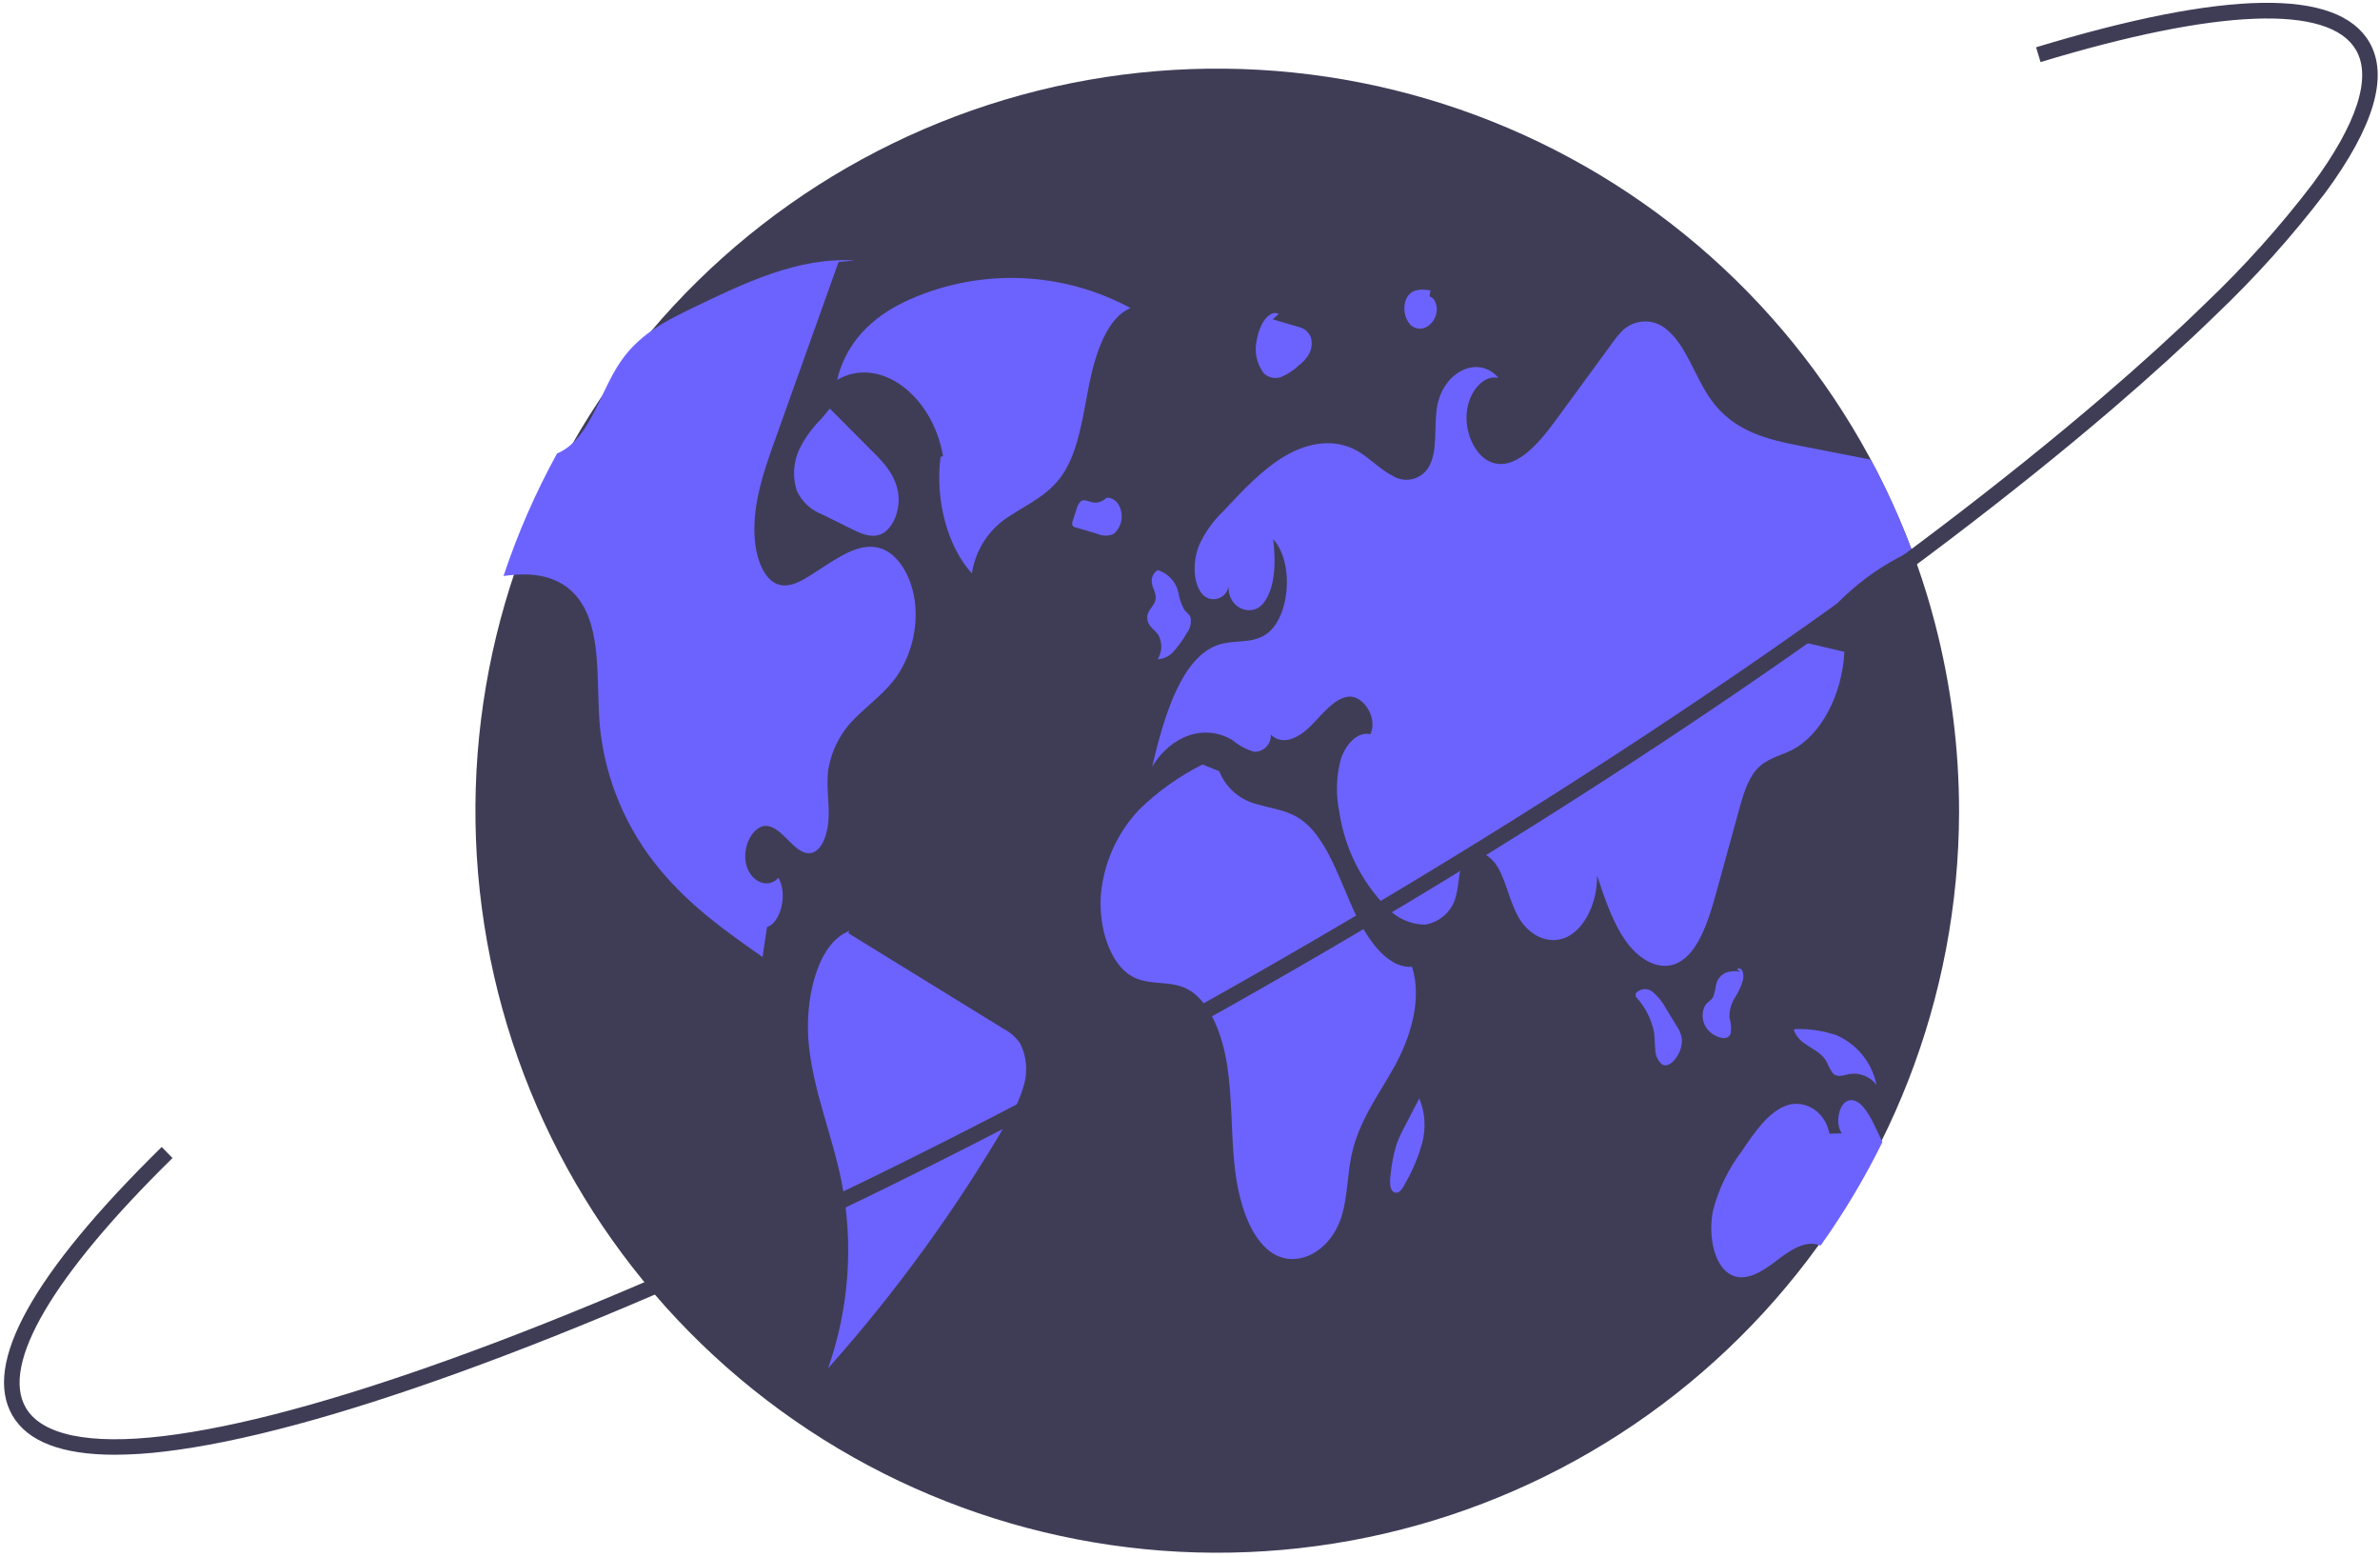 <svg width="364" height="238" viewBox="0 0 364 238" fill="none" xmlns="http://www.w3.org/2000/svg">
<path d="M299.622 124.171C299.567 152.497 288.917 179.778 269.767 200.65C250.616 221.522 224.351 234.476 196.134 236.964C167.918 239.453 139.791 231.296 117.283 214.098C94.775 196.9 79.515 171.904 74.502 144.025C69.49 116.146 75.088 87.4 90.195 63.438C105.302 39.477 128.827 22.034 156.143 14.538C183.459 7.042 212.592 10.035 237.813 22.929C263.034 35.824 282.52 57.686 292.439 84.219C292.686 84.885 292.928 85.552 293.162 86.224V86.231C294.209 89.188 295.132 92.2 295.929 95.267C298.389 104.704 299.63 114.418 299.622 124.171V124.171Z" fill="#3F3D56"/>
<path d="M172.906 47.108C167.773 44.332 162.074 42.766 156.243 42.527C150.413 42.288 144.605 43.385 139.262 45.732C134.558 47.779 129.605 51.451 128.036 58.083C134.382 54.337 142.598 60.255 144.231 69.749L143.85 69.854C142.987 76.43 144.913 83.589 148.641 87.667C148.918 85.827 149.602 84.072 150.642 82.529C151.682 80.987 153.053 79.695 154.654 78.748C157.393 76.948 160.424 75.64 162.514 72.545C164.993 68.876 165.622 63.513 166.607 58.621C167.591 53.729 169.459 48.471 172.906 47.108Z" fill="#6C63FF"/>
<path d="M137.379 103.066C135.622 105.705 133.274 107.362 131.167 109.424C128.735 111.636 127.139 114.619 126.649 117.87C126.383 120.167 126.795 122.502 126.738 124.825C126.681 127.147 125.907 129.761 124.327 130.339C121.833 131.24 119.929 126.608 117.366 126.284C115.329 126.03 113.495 129.235 114.085 132.014C114.675 134.793 117.448 136.024 119.041 134.21C120.481 136.627 119.466 141.012 117.302 141.754C117.073 143.277 116.845 144.794 116.623 146.317C111.153 142.49 105.626 138.601 100.975 132.997C95.802 126.819 92.593 119.235 91.761 111.22C91.158 104.779 92.053 97.412 89.096 92.456C86.729 88.49 82.668 87.614 79.013 87.862C78.347 87.906 77.674 87.982 77.008 88.065C79.163 81.591 81.901 75.325 85.187 69.345C85.931 69.026 86.622 68.596 87.237 68.07C90.638 65.183 92.148 59.338 94.908 55.296C95.086 55.036 95.27 54.782 95.46 54.535C98.284 50.848 102.066 48.951 105.721 47.187C113.812 43.259 122.137 39.28 130.678 39.826L128.248 40.061C125.411 48.005 122.573 55.95 119.732 63.895C119.301 65.113 118.865 66.333 118.425 67.556C116.813 72.074 115.151 76.884 115.398 81.941C115.544 84.936 116.585 88.135 118.565 89.162C120.411 90.114 122.429 88.947 124.212 87.792C124.967 87.309 125.716 86.827 126.471 86.339C129.181 84.594 132.182 82.804 135.044 83.972C137.665 85.038 139.6 88.598 139.968 92.437C140.306 96.169 139.395 99.907 137.379 103.066Z" fill="#6C63FF"/>
<path d="M153.494 157.305C145.581 152.433 137.667 147.561 129.754 142.688L129.888 142.342C124.968 144.216 122.925 152.962 123.738 160.115C124.551 167.267 127.308 173.661 128.701 180.63C130.58 190.167 129.871 200.033 126.648 209.203C137.054 197.527 146.263 184.838 154.137 171.324C155.237 169.621 156.076 167.763 156.624 165.811C157.205 163.731 156.998 161.509 156.043 159.572C155.395 158.617 154.519 157.838 153.494 157.305V157.305Z" fill="#6C63FF"/>
<path d="M122.262 68.661C121.333 70.656 121.19 72.929 121.861 75.025C122.642 76.713 124.059 78.025 125.802 78.675L130.175 80.842C131.63 81.563 133.198 82.291 134.68 81.698C136.469 80.983 137.709 78.179 137.388 75.575C137.047 72.805 135.301 70.9 133.686 69.277C131.426 67.007 129.166 64.736 126.906 62.465L125.632 64.025C124.255 65.369 123.115 66.936 122.262 68.661V68.661Z" fill="#6C63FF"/>
<path d="M276.182 98.275C278.149 98.738 280.116 99.201 282.083 99.664C281.74 106.308 278.447 112.457 274.031 114.684C272.19 115.611 270.141 115.953 268.618 117.686C267.241 119.259 266.543 121.709 265.902 124.05C264.779 128.137 263.656 132.223 262.532 136.31C261.327 140.714 259.779 145.606 256.644 147.192C253.953 148.557 250.876 146.888 248.807 144.089C246.739 141.291 245.476 137.528 244.251 133.86C244.327 137.858 242.468 141.78 239.835 143.169C237.195 144.559 233.984 143.303 232.22 140.2C230.951 137.972 230.424 135.034 229.18 132.775C227.937 130.516 225.329 129.222 223.971 131.341C223.076 132.75 223.19 134.907 222.746 136.697C222.522 137.885 221.934 138.974 221.063 139.812C220.192 140.65 219.081 141.196 217.885 141.374C216.786 141.348 215.703 141.1 214.703 140.643C213.702 140.185 212.805 139.53 212.066 138.715C208.181 134.74 205.651 129.638 204.839 124.139C204.288 121.503 204.358 118.774 205.042 116.169C205.822 113.701 207.707 111.797 209.579 112.267C210.81 109.665 208.38 106.213 206.19 106.518C203.995 106.822 202.275 109.176 200.473 110.985C198.677 112.793 196.165 114.107 194.356 112.311C194.396 112.968 194.174 113.614 193.738 114.107C193.303 114.6 192.689 114.9 192.032 114.94C191.967 114.944 191.902 114.946 191.837 114.944C190.634 114.599 189.517 114.007 188.556 113.206C184.413 110.623 179.152 112.336 176.208 117.222C178.048 109.392 180.745 100.407 186.399 98.566C188.709 97.811 191.228 98.433 193.411 97.126C197.275 94.81 198.056 86.059 194.718 82.449C195.143 85.863 195.06 89.848 193.258 92.183C191.456 94.518 187.674 92.995 187.903 89.543C187.851 90.029 187.648 90.486 187.321 90.848C186.994 91.211 186.561 91.461 186.083 91.562C185.606 91.664 185.108 91.611 184.662 91.413C184.216 91.214 183.845 90.88 183.6 90.457C182.401 88.629 182.503 85.641 183.353 83.458C184.23 81.481 185.487 79.695 187.052 78.204C190.067 74.974 193.125 71.706 196.615 69.675C200.112 67.645 204.147 66.959 207.65 68.977C209.497 70.043 211.121 71.82 213.006 72.759C213.449 73.034 213.941 73.219 214.456 73.303C214.97 73.388 215.496 73.37 216.003 73.251C216.511 73.132 216.99 72.915 217.413 72.611C217.836 72.307 218.196 71.922 218.471 71.479L218.471 71.479C218.492 71.445 218.513 71.411 218.533 71.376C219.935 68.914 219.275 65.259 219.795 62.181C220.728 56.743 226.166 54.199 229.18 57.79C226.928 57.213 224.599 59.878 224.32 63.108C224.034 66.338 225.665 69.599 227.848 70.576C231.516 72.201 235.107 68.114 237.88 64.332C240.774 60.373 243.672 56.415 246.574 52.46C247.037 51.786 247.557 51.154 248.128 50.569C249.037 49.683 250.249 49.176 251.518 49.15C252.787 49.124 254.018 49.581 254.962 50.429C257.894 52.822 259.271 57.727 261.676 61.102C265.166 66.007 270.388 67.201 275.249 68.152C278.872 68.857 282.498 69.565 286.125 70.278C288.544 74.777 290.653 79.435 292.439 84.219C285.787 87.253 280.145 92.131 276.182 98.275V98.275Z" fill="#6C63FF"/>
<path d="M287.896 174.624C285.177 180.145 282.015 185.435 278.441 190.444C276.156 189.466 273.701 191.211 271.562 192.849C269.329 194.562 266.644 196.231 264.354 194.67C262.012 193.071 261.257 188.597 261.999 185.05C262.853 181.778 264.345 178.707 266.391 176.014C268.294 173.171 270.331 170.22 272.977 169.116C275.63 168.012 279.037 169.573 279.811 173.343L281.69 173.279C280.636 171.832 281.188 168.837 282.604 168.31C284.234 167.695 285.649 169.935 286.614 171.915C287.045 172.809 287.483 173.711 287.896 174.624Z" fill="#6C63FF"/>
<path d="M215.959 147.821C211.922 148.075 208.724 143.105 206.599 138.216C204.474 133.326 202.535 127.735 198.892 125.246C196.81 123.824 194.437 123.629 192.18 122.94C190.899 122.616 189.714 121.992 188.723 121.12C187.732 120.247 186.962 119.15 186.479 117.921L183.919 116.887C180.336 118.677 177.056 121.016 174.195 123.82C170.926 127.292 168.891 131.743 168.401 136.486C167.912 141.612 169.719 147.328 173.094 149.254C175.761 150.775 178.867 149.816 181.568 151.209C184.944 152.95 186.948 158.005 187.706 162.997C188.465 167.989 188.273 173.176 188.815 178.225C189.358 183.273 190.854 188.526 193.949 191.113C197.823 194.35 203.507 191.66 205.245 185.767C206.098 182.876 206.068 179.614 206.706 176.614C207.829 171.329 210.859 167.409 213.262 163.074C215.665 158.739 217.557 152.852 215.959 147.821Z" fill="#6C63FF"/>
<path d="M176.065 95.895C176.441 96.241 176.793 96.614 177.116 97.011C177.451 97.588 177.622 98.246 177.611 98.913C177.599 99.58 177.406 100.232 177.052 100.797C177.538 100.77 178.013 100.641 178.448 100.421C178.882 100.2 179.266 99.892 179.575 99.515C180.311 98.676 180.96 97.763 181.509 96.79C181.767 96.457 181.951 96.073 182.05 95.663C182.148 95.254 182.158 94.828 182.079 94.414C181.888 93.869 181.437 93.637 181.121 93.228C180.683 92.427 180.384 91.558 180.236 90.658C180.061 89.814 179.654 89.035 179.061 88.41C178.467 87.785 177.711 87.337 176.877 87.118L177.08 87.157C176.735 87.361 176.463 87.668 176.302 88.035C176.141 88.401 176.099 88.809 176.181 89.201C176.303 89.993 176.812 90.65 176.762 91.458C176.689 92.619 175.528 93.164 175.456 94.326C175.445 94.908 175.664 95.472 176.065 95.895V95.895Z" fill="#6C63FF"/>
<path d="M169.148 76.16L169.166 76.156C169.29 76.043 169.405 75.92 169.51 75.789L169.148 76.16Z" fill="#6C63FF"/>
<path d="M170.359 81.611C170.844 81.185 171.202 80.635 171.396 80.019C171.589 79.404 171.609 78.747 171.455 78.121C171.161 76.8 170.123 75.912 169.166 76.156C168.888 76.438 168.543 76.644 168.164 76.756C167.784 76.868 167.383 76.881 166.997 76.795C166.405 76.642 165.755 76.25 165.242 76.696C164.948 77.029 164.742 77.43 164.644 77.864C164.454 78.447 164.264 79.03 164.074 79.613C163.983 79.822 163.96 80.054 164.006 80.276C164.043 80.366 164.101 80.444 164.177 80.504C164.252 80.564 164.342 80.604 164.437 80.619L167.857 81.627C168.25 81.808 168.678 81.9 169.11 81.898C169.542 81.895 169.968 81.797 170.359 81.611V81.611Z" fill="#6C63FF"/>
<path d="M256.431 156.868C255.904 156.006 255.377 155.143 254.85 154.28C254.332 153.281 253.624 152.392 252.766 151.664C252.391 151.349 251.906 151.197 251.418 151.24C250.931 151.283 250.48 151.518 250.166 151.893L250.165 151.894L250.138 151.927L250.202 152.42C251.613 153.933 252.575 155.809 252.979 157.838C253.099 158.72 253.057 159.633 253.163 160.518C253.174 160.929 253.266 161.334 253.433 161.709C253.601 162.084 253.841 162.422 254.139 162.704C254.969 163.259 255.944 162.441 256.534 161.444C257.062 160.625 257.299 159.652 257.207 158.681C257.075 158.03 256.811 157.413 256.431 156.868V156.868Z" fill="#6C63FF"/>
<path d="M264.698 157.991C264.799 157.184 264.733 156.364 264.505 155.582C264.468 154.525 264.748 153.48 265.31 152.584C265.868 151.738 266.291 150.811 266.564 149.835C266.679 149.39 266.658 148.921 266.504 148.489C266.329 148.097 265.907 147.918 265.665 148.228L266.183 148.562C265.483 148.437 264.763 148.472 264.078 148.664C263.687 148.814 263.339 149.055 263.061 149.369C262.783 149.682 262.585 150.057 262.483 150.463C262.397 151.095 262.257 151.72 262.065 152.329C261.755 152.965 261.156 153.176 260.78 153.734C260.523 154.229 260.394 154.78 260.403 155.337C260.412 155.895 260.56 156.441 260.833 156.927C261.305 157.722 262.057 158.313 262.941 158.585C263.574 158.812 264.408 158.824 264.698 157.991Z" fill="#6C63FF"/>
<path d="M279.421 162.434C279.65 163.029 279.957 163.592 280.334 164.108C281.039 164.818 281.996 164.382 282.852 164.209C283.628 164.087 284.422 164.176 285.151 164.469C285.88 164.761 286.517 165.245 286.993 165.87C286.661 164.216 285.938 162.666 284.883 161.35C283.828 160.034 282.472 158.99 280.93 158.306C278.927 157.613 276.815 157.283 274.695 157.331L274.333 157.424C275.256 160.11 278.153 160.05 279.421 162.434Z" fill="#6C63FF"/>
<path d="M217.063 167.927L217.069 167.939L217.174 167.736L217.063 167.927Z" fill="#6C63FF"/>
<path d="M214.83 172.25C214.343 173.135 213.924 174.055 213.577 175.003C213.117 176.539 212.813 178.117 212.669 179.713C212.555 180.621 212.52 181.78 213.089 182.222C213.252 182.331 213.449 182.376 213.644 182.35C213.838 182.323 214.016 182.227 214.144 182.079C214.46 181.745 214.719 181.361 214.909 180.942C216.027 179.017 216.895 176.957 217.492 174.813C218.115 172.538 217.966 170.12 217.069 167.939C216.322 169.376 215.576 170.813 214.83 172.25Z" fill="#6C63FF"/>
<path d="M193.282 57.069C193.637 57.416 194.086 57.651 194.573 57.746C195.06 57.841 195.564 57.791 196.023 57.604C196.974 57.188 197.846 56.612 198.602 55.9C199.227 55.438 199.758 54.859 200.165 54.195C200.389 53.799 200.532 53.362 200.587 52.91C200.642 52.458 200.607 51.999 200.484 51.561C200.31 51.141 200.031 50.772 199.674 50.49C199.317 50.207 198.894 50.021 198.445 49.947C197.179 49.572 195.914 49.197 194.648 48.822L195.564 47.996C194.622 47.491 193.58 48.429 192.991 49.59C192.614 50.349 192.351 51.159 192.21 51.995C192.01 52.867 192.002 53.773 192.187 54.65C192.373 55.526 192.746 56.351 193.282 57.069V57.069Z" fill="#6C63FF"/>
<path d="M215.625 49.568C215.982 49.961 216.475 50.204 217.004 50.247C217.533 50.29 218.059 50.13 218.474 49.8C218.832 49.531 219.129 49.19 219.346 48.799C219.563 48.408 219.696 47.976 219.734 47.53C219.824 46.535 219.332 45.428 218.629 45.342L218.79 44.41C217.436 44.166 215.769 44.117 215.044 45.761C214.799 46.391 214.724 47.074 214.826 47.742C214.928 48.41 215.203 49.04 215.625 49.568V49.568Z" fill="#6C63FF"/>
<path d="M17.562 222.423C9.481 222.423 4.227 220.415 1.901 216.422C-2.684 208.55 4.996 194.737 24.729 175.367L26.386 177.056C8.057 195.049 0.087 208.606 3.946 215.232C6.387 219.422 13.654 220.924 24.965 219.573C36.193 218.233 51.073 214.237 69.192 207.698C106.493 194.236 153.291 171.529 200.965 143.758C248.637 115.989 291.475 86.482 321.586 60.675C327.37 55.717 332.619 50.948 337.187 46.5C343.184 40.804 348.717 34.638 353.732 28.061C360.486 18.89 362.766 11.828 360.324 7.637C356.246 0.637 339.116 1.295 312.087 9.493L311.401 7.228C340.4 -1.566 357.549 -1.829 362.369 6.446C365.364 11.588 363.099 19.332 355.637 29.465C350.545 36.146 344.928 42.409 338.838 48.196C334.234 52.678 328.948 57.481 323.126 62.472C292.909 88.369 249.948 117.964 202.156 145.803C154.362 173.643 107.426 196.416 69.995 209.924C51.708 216.524 36.652 220.561 25.245 221.922C22.696 222.24 20.131 222.407 17.562 222.423V222.423Z" fill="#3F3D56"/>
</svg>
